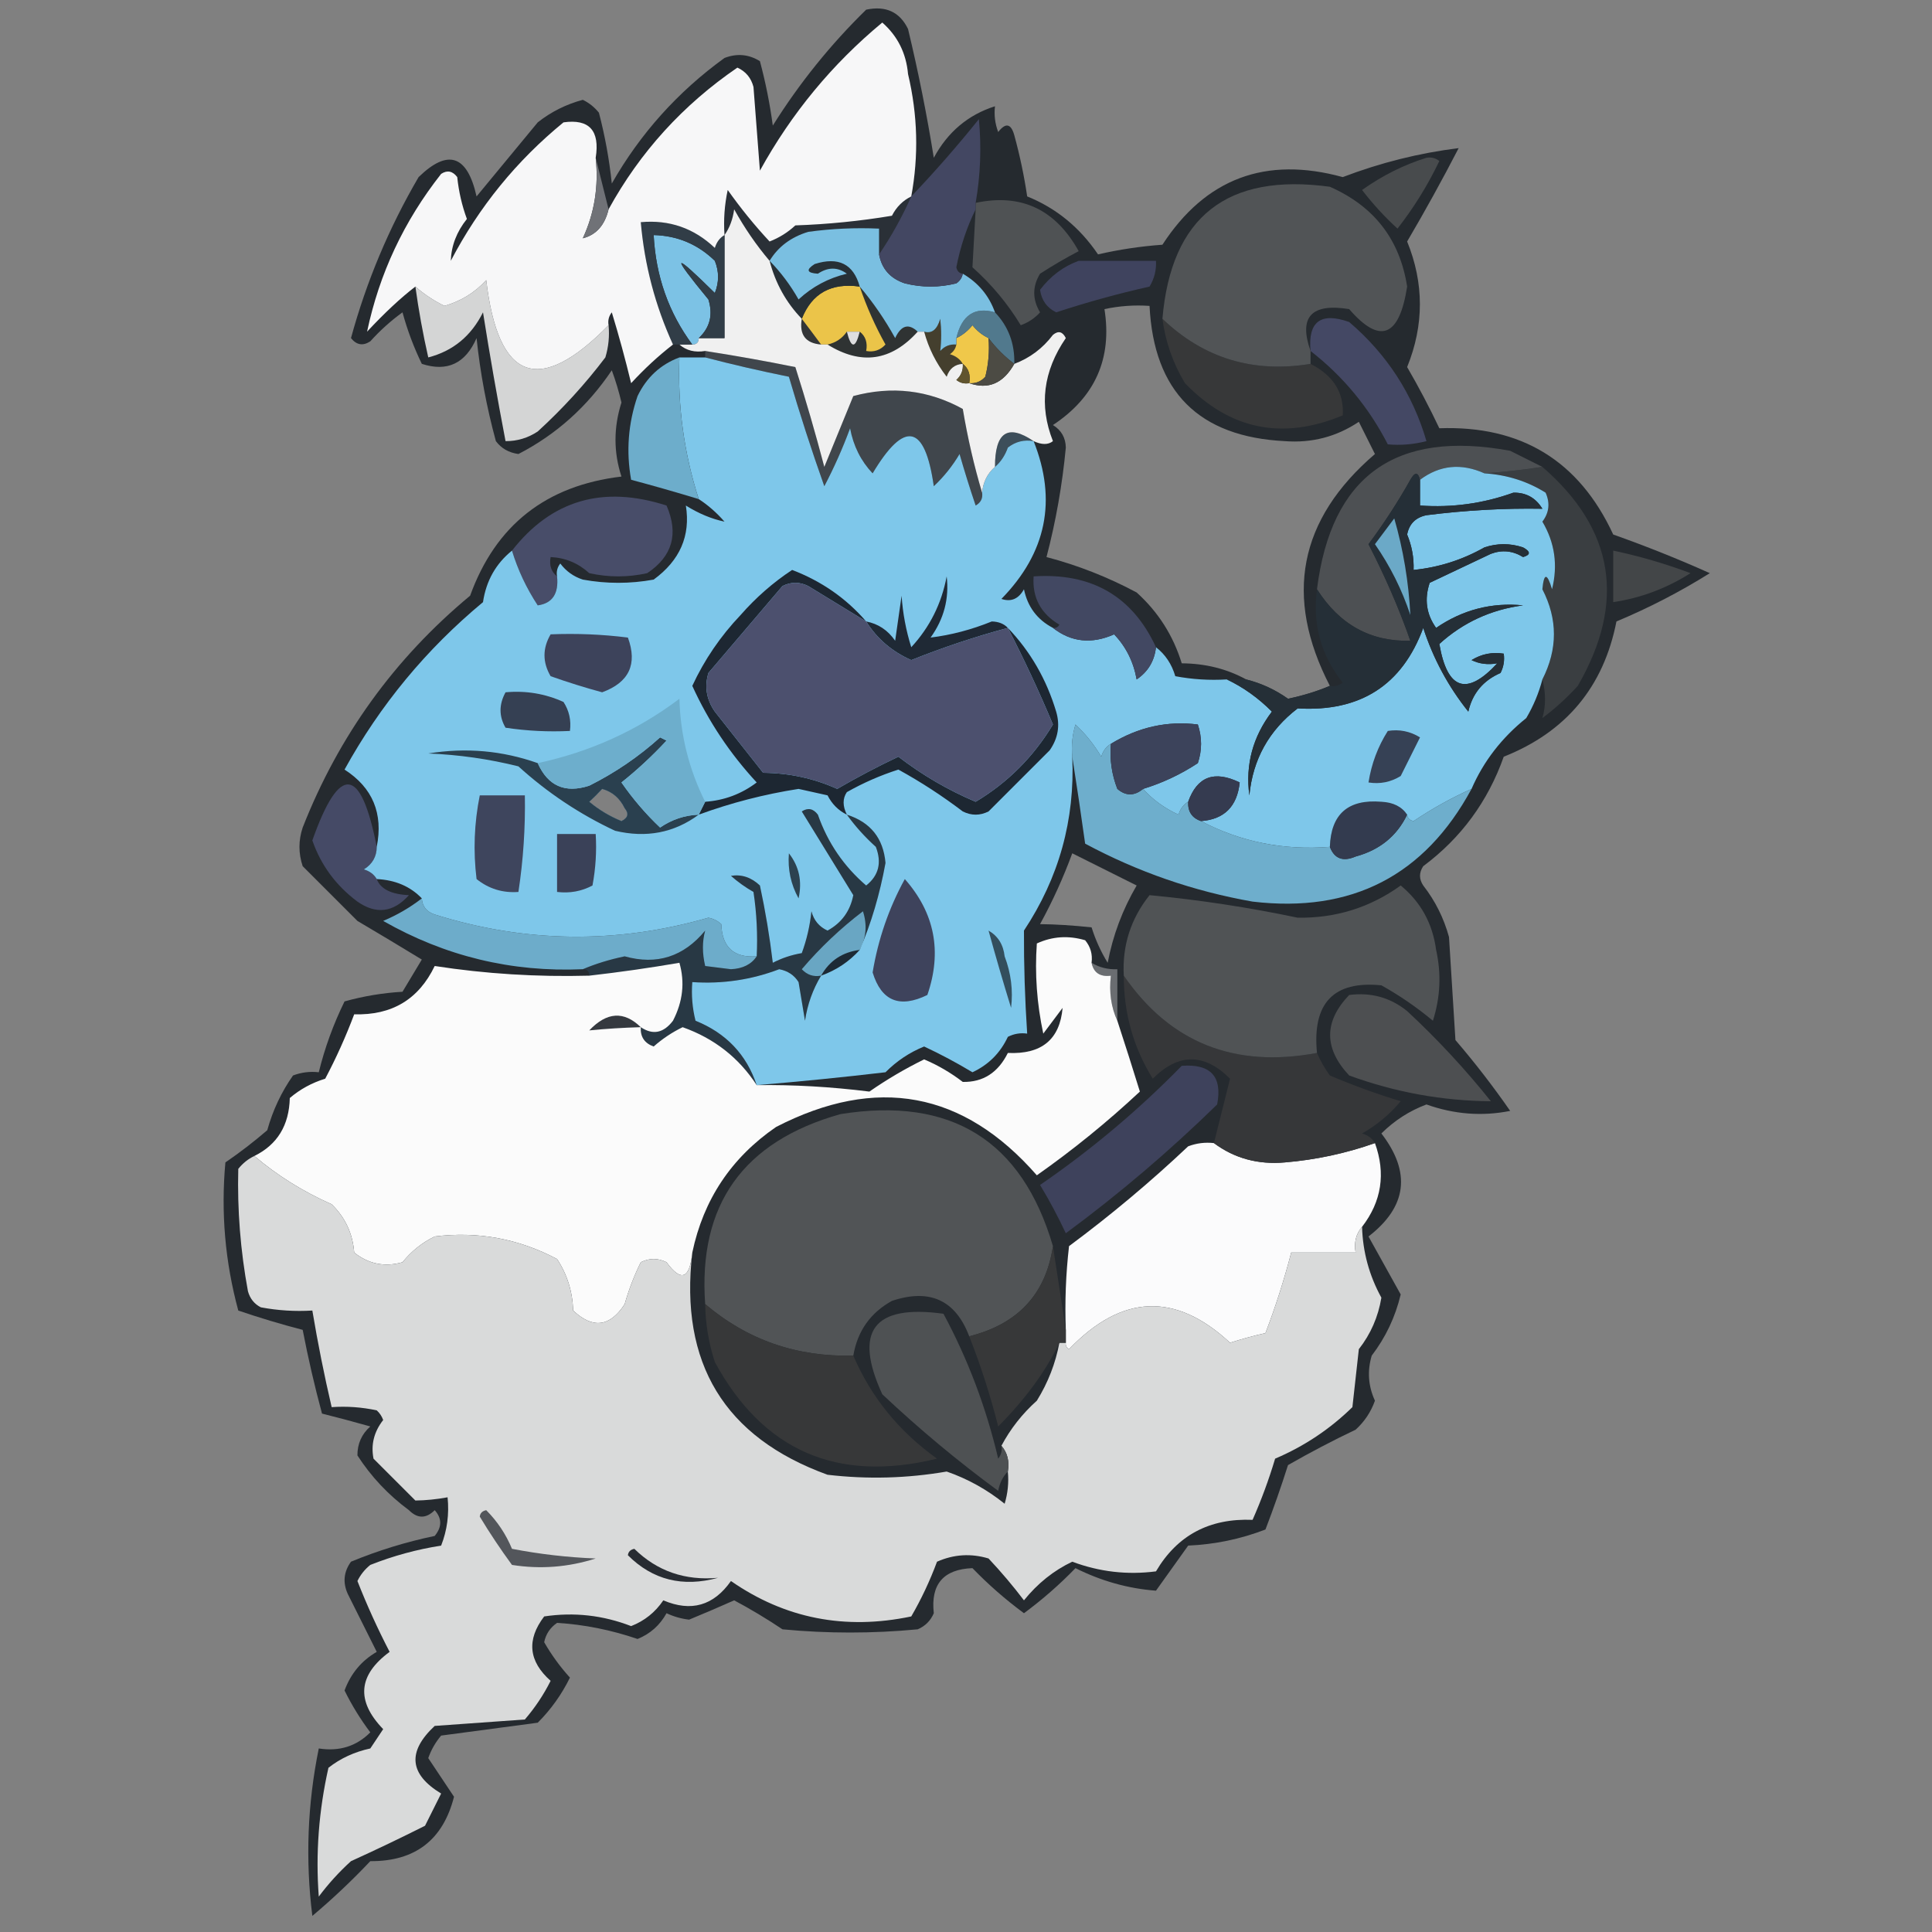 <?xml version="1.0" encoding="UTF-8"?>
<!DOCTYPE svg PUBLIC "-//W3C//DTD SVG 1.1//EN" "http://www.w3.org/Graphics/SVG/1.1/DTD/svg11.dtd">
<svg xmlns="http://www.w3.org/2000/svg" version="1.1" width="300px" height="300px" style="shape-rendering:geometricPrecision; text-rendering:geometricPrecision; image-rendering:optimizeQuality; fill-rule:evenodd; clip-rule:evenodd" xmlns:xlink="http://www.w3.org/1999/xlink">
<rect width="100%" height="100%" fill="#808080" stroke="none"/>
<g><path style="opacity:0.865" fill="#181d23" d="M 134.5,1.5 C 137.547,0.855 139.713,1.855 141,4.5C 142.595,11.143 143.928,17.809 145,24.5C 147.163,20.492 150.33,17.826 154.5,16.5C 154.343,17.873 154.51,19.207 155,20.5C 156.156,19.007 156.99,19.174 157.5,21C 158.361,24.137 159.027,27.303 159.5,30.5C 163.993,32.31 167.659,35.31 170.5,39.5C 173.777,38.746 177.11,38.246 180.5,38C 187.196,27.71 196.53,24.21 208.5,27.5C 214.378,25.258 220.378,23.758 226.5,23C 223.96,27.914 221.294,32.747 218.5,37.5C 221.139,43.987 221.139,50.487 218.5,57C 220.287,60.072 221.953,63.239 223.5,66.5C 236.199,66.047 245.199,71.547 250.5,83C 255.625,84.816 260.625,86.816 265.5,89C 260.871,91.898 256.037,94.398 251,96.5C 249.005,106.664 243.172,113.664 233.5,117.5C 231.036,124.458 226.869,130.124 221,134.5C 220.333,135.5 220.333,136.5 221,137.5C 222.861,139.888 224.194,142.554 225,145.5C 225.333,150.833 225.667,156.167 226,161.5C 229.025,165.024 231.858,168.691 234.5,172.5C 230.142,173.37 225.809,173.037 221.5,171.5C 218.866,172.487 216.532,173.987 214.5,176C 219.151,182.046 218.485,187.379 212.5,192C 214.174,195.016 215.84,198.016 217.5,201C 216.666,204.5 215.166,207.667 213,210.5C 212.289,212.899 212.456,215.232 213.5,217.5C 212.872,219.258 211.872,220.758 210.5,222C 206.921,223.706 203.421,225.539 200,227.5C 198.932,230.871 197.765,234.204 196.5,237.5C 192.656,238.982 188.656,239.815 184.5,240C 182.833,242.333 181.167,244.667 179.5,247C 175.179,246.675 171.012,245.508 167,243.5C 164.553,246.032 161.886,248.366 159,250.5C 156.114,248.366 153.447,246.032 151,243.5C 146.495,243.673 144.495,246.006 145,250.5C 144.5,251.667 143.667,252.5 142.5,253C 135.5,253.667 128.5,253.667 121.5,253C 119.067,251.368 116.567,249.868 114,248.5C 111.639,249.551 109.306,250.551 107,251.5C 105.774,251.355 104.607,251.022 103.5,250.5C 102.46,252.375 100.96,253.708 99,254.5C 94.878,253.091 90.711,252.258 86.5,252C 85.426,252.739 84.759,253.739 84.5,255C 85.625,256.963 86.959,258.796 88.5,260.5C 87.221,263.112 85.555,265.445 83.5,267.5C 78.5,268.167 73.5,268.833 68.5,269.5C 67.617,270.548 66.95,271.715 66.5,273C 67.833,275 69.167,277 70.5,279C 68.788,285.709 64.455,289.043 57.5,289C 54.651,292.016 51.651,294.85 48.5,297.5C 47.408,288.788 47.741,280.122 49.5,271.5C 52.681,271.998 55.347,271.165 57.5,269C 55.968,266.966 54.635,264.799 53.5,262.5C 54.474,259.865 56.14,257.865 58.5,256.5C 57,253.5 55.5,250.5 54,247.5C 53.203,245.741 53.369,244.074 54.5,242.5C 58.713,240.762 63.046,239.429 67.5,238.5C 68.645,237.109 68.645,235.776 67.5,234.5C 66.167,235.833 64.833,235.833 63.5,234.5C 60.301,232.135 57.634,229.302 55.5,226C 55.493,224.188 56.16,222.688 57.5,221.5C 54.973,220.786 52.473,220.12 50,219.5C 48.842,215.203 47.842,210.869 47,206.5C 43.634,205.626 40.3,204.626 37,203.5C 34.953,195.941 34.287,188.274 35,180.5C 37.257,178.954 39.423,177.288 41.5,175.5C 42.361,172.401 43.695,169.567 45.5,167C 46.793,166.51 48.127,166.343 49.5,166.5C 50.429,162.716 51.762,159.049 53.5,155.5C 56.447,154.679 59.447,154.179 62.5,154C 63.516,152.323 64.516,150.657 65.5,149C 62.236,147.009 58.903,145.009 55.5,143C 52.667,140.167 49.833,137.333 47,134.5C 46.333,132.5 46.333,130.5 47,128.5C 52.604,114.238 61.27,102.238 73,92.5C 76.954,81.559 84.787,75.392 96.5,74C 95.266,70.219 95.266,66.386 96.5,62.5C 96.101,60.803 95.601,59.137 95,57.5C 91.198,63.144 86.364,67.477 80.5,70.5C 79.005,70.291 77.839,69.624 77,68.5C 75.57,63.255 74.57,57.922 74,52.5C 72.274,56.449 69.441,57.782 65.5,56.5C 64.252,53.93 63.252,51.263 62.5,48.5C 60.684,49.815 59.017,51.315 57.5,53C 56.365,53.749 55.365,53.583 54.5,52.5C 56.908,43.686 60.408,35.353 65,27.5C 69.561,23.066 72.561,24.066 74,30.5C 77.167,26.667 80.333,22.833 83.5,19C 85.579,17.36 87.912,16.194 90.5,15.5C 91.478,15.977 92.311,16.643 93,17.5C 93.945,21.114 94.612,24.781 95,28.5C 99.409,20.756 105.242,14.256 112.5,9C 114.441,8.257 116.274,8.424 118,9.5C 118.882,12.79 119.548,16.123 120,19.5C 124.122,12.921 128.955,6.921 134.5,1.5 Z M 166.5,132.5 C 169.789,134.145 173.122,135.811 176.5,137.5C 174.309,141.24 172.809,145.24 172,149.5C 170.943,147.781 170.11,145.947 169.5,144C 166.568,143.689 163.902,143.522 161.5,143.5C 163.453,139.931 165.119,136.264 166.5,132.5 Z M 93.5,122.5 C 95.074,122.937 96.241,123.937 97,125.5C 97.688,126.332 97.521,126.998 96.5,127.5C 94.668,126.752 93.001,125.752 91.5,124.5C 92.243,123.818 92.909,123.151 93.5,122.5 Z M 206.5,106.5 C 204.513,107.343 202.346,108.01 200,108.5C 198.022,107.094 195.855,106.094 193.5,105.5C 190.512,103.86 187.179,103.026 183.5,103C 182.178,98.689 179.845,95.023 176.5,92C 172.028,89.61 167.361,87.776 162.5,86.5C 163.958,80.929 164.958,75.262 165.5,69.5C 165.471,67.971 164.804,66.804 163.5,66C 170.052,61.664 172.718,55.664 171.5,48C 173.81,47.503 176.143,47.337 178.5,47.5C 179.161,60.828 186.161,67.828 199.5,68.5C 203.7,68.821 207.534,67.821 211,65.5C 211.833,67.167 212.667,68.833 213.5,70.5C 201.668,80.645 199.334,92.645 206.5,106.5 Z"/></g>
<g><path style="opacity:1" fill="#fbfbfc" d="M 188.5,177.5 C 191.68,179.867 195.347,180.867 199.5,180.5C 204.297,180.101 208.964,179.101 213.5,177.5C 215.202,182.225 214.535,186.558 211.5,190.5C 210.566,191.568 210.232,192.901 210.5,194.5C 207.167,194.5 203.833,194.5 200.5,194.5C 199.399,198.735 198.066,202.902 196.5,207C 194.645,207.422 192.811,207.922 191,208.5C 182.528,200.617 174.195,200.951 166,209.5C 165.601,209.272 165.435,208.938 165.5,208.5C 165.5,207.833 165.5,207.167 165.5,206.5C 165.334,202.154 165.501,197.821 166,193.5C 172.459,188.71 178.626,183.543 184.5,178C 185.793,177.51 187.127,177.343 188.5,177.5 Z"/></g>
<g><path style="opacity:1" fill="#515456" d="M 163.5,193.5 C 162.4,200.938 158.066,205.605 150.5,207.5C 148.373,201.875 144.373,200.042 138.5,202C 135.154,203.851 133.154,206.684 132.5,210.5C 123.714,210.729 116.048,208.063 109.5,202.5C 108.388,187.085 115.388,177.251 130.5,173C 147.686,170.245 158.686,177.078 163.5,193.5 Z"/></g>
<g><path style="opacity:1" fill="#3e425c" d="M 183.5,165.5 C 188,165.164 189.833,167.164 189,171.5C 181.607,178.729 173.774,185.396 165.5,191.5C 164.298,188.93 162.965,186.43 161.5,184C 169.46,178.528 176.793,172.362 183.5,165.5 Z"/></g>
<g><path style="opacity:1" fill="#4d4f51" d="M 209.5,154.5 C 212.893,154.062 215.893,154.895 218.5,157C 223.201,161.366 227.534,166.033 231.5,171C 223.984,170.946 216.65,169.613 209.5,167C 205.558,162.791 205.558,158.624 209.5,154.5 Z"/></g>
<g><path style="opacity:1" fill="#363739" d="M 174.5,151.5 C 181.67,161.904 191.67,165.904 204.5,163.5C 205.028,164.721 205.695,165.887 206.5,167C 210.09,168.53 213.757,169.864 217.5,171C 215.792,173.043 213.792,174.71 211.5,176C 212.416,176.278 213.082,176.778 213.5,177.5C 208.964,179.101 204.297,180.101 199.5,180.5C 195.347,180.867 191.68,179.867 188.5,177.5C 189.274,174.391 190.107,171.058 191,167.5C 187,163.5 183,163.5 179,167.5C 175.99,162.651 174.49,157.318 174.5,151.5 Z"/></g>
<g><path style="opacity:1" fill="#6a6d71" d="M 169.5,149.5 C 170.708,150.234 172.041,150.567 173.5,150.5C 173.5,153.167 173.5,155.833 173.5,158.5C 172.532,156.393 172.198,154.059 172.5,151.5C 170.821,151.715 169.821,151.048 169.5,149.5 Z"/></g>
<g><path style="opacity:1" fill="#1d2a35" d="M 133.5,147.5 C 131.853,149.326 129.853,150.66 127.5,151.5C 128.802,149.178 130.802,147.845 133.5,147.5 Z"/></g>
<g><path style="opacity:1" fill="#283844" d="M 131.5,126.5 C 135.168,127.667 137.168,130.167 137.5,134C 136.616,138.862 135.283,143.362 133.5,147.5C 134.511,145.598 134.678,143.598 134,141.5C 130.505,144.162 127.338,147.162 124.5,150.5C 125.325,151.386 126.325,151.719 127.5,151.5C 126.213,153.637 125.379,155.97 125,158.5C 124.667,156.5 124.333,154.5 124,152.5C 123.326,151.422 122.326,150.755 121,150.5C 116.668,152.149 112.168,152.815 107.5,152.5C 107.338,154.527 107.505,156.527 108,158.5C 112.754,160.418 115.92,163.751 117.5,168.5C 114.727,164.237 110.894,161.237 106,159.5C 104.374,160.289 102.874,161.289 101.5,162.5C 100.081,161.995 99.415,160.995 99.5,159.5C 101.368,160.757 103.035,160.424 104.5,158.5C 106.034,155.538 106.367,152.538 105.5,149.5C 100.858,150.298 96.192,150.964 91.5,151.5C 91.5,150.833 91.167,150.5 90.5,150.5C 92.487,149.657 94.654,148.99 97,148.5C 101.988,149.894 106.155,148.56 109.5,144.5C 109.032,146.181 109.032,148.014 109.5,150C 110.833,150.167 112.167,150.333 113.5,150.5C 115.333,150.415 116.666,149.748 117.5,148.5C 117.665,145.15 117.498,141.817 117,138.5C 115.745,137.789 114.579,136.956 113.5,136C 115.163,135.735 116.663,136.235 118,137.5C 118.853,141.469 119.519,145.469 120,149.5C 121.399,148.773 122.899,148.273 124.5,148C 125.264,145.931 125.764,143.764 126,141.5C 126.368,142.91 127.201,143.91 128.5,144.5C 130.683,143.308 132.016,141.475 132.5,139C 129.827,134.65 127.16,130.317 124.5,126C 125.449,125.383 126.282,125.549 127,126.5C 128.523,130.852 131.023,134.519 134.5,137.5C 136.446,135.956 136.946,133.956 136,131.5C 134.293,129.963 132.793,128.296 131.5,126.5 Z"/></g>
<g><path style="opacity:1" fill="#fbfbfb" d="M 169.5,149.5 C 169.821,151.048 170.821,151.715 172.5,151.5C 172.198,154.059 172.532,156.393 173.5,158.5C 174.728,162.254 175.895,165.921 177,169.5C 171.957,174.212 166.623,178.545 161,182.5C 149.599,169.46 136.099,166.96 120.5,175C 113.561,179.771 109.228,186.271 107.5,194.5C 107.094,198.602 105.761,199.102 103.5,196C 102.167,195.333 100.833,195.333 99.5,196C 98.475,198.071 97.642,200.238 97,202.5C 94.718,206.041 92.051,206.374 89,203.5C 88.904,200.549 88.071,197.882 86.5,195.5C 80.517,192.337 74.184,191.17 67.5,192C 65.545,192.953 63.878,194.287 62.5,196C 59.743,196.782 57.243,196.282 55,194.5C 54.771,191.542 53.604,189.042 51.5,187C 47.061,185.032 43.061,182.532 39.5,179.5C 43.063,177.739 44.897,174.739 45,170.5C 46.6,169.134 48.433,168.134 50.5,167.5C 52.203,164.285 53.703,160.951 55,157.5C 60.847,157.679 65.014,155.179 67.5,150C 75.381,151.219 83.381,151.719 91.5,151.5C 96.192,150.964 100.858,150.298 105.5,149.5C 106.367,152.538 106.034,155.538 104.5,158.5C 103.035,160.424 101.368,160.757 99.5,159.5C 99.415,160.995 100.081,161.995 101.5,162.5C 102.874,161.289 104.374,160.289 106,159.5C 110.894,161.237 114.727,164.237 117.5,168.5C 123.178,168.419 129.011,168.753 135,169.5C 137.717,167.613 140.55,165.946 143.5,164.5C 145.626,165.398 147.626,166.565 149.5,168C 152.648,168.06 154.981,166.56 156.5,163.5C 161.737,163.745 164.57,161.412 165,156.5C 164,157.833 163,159.167 162,160.5C 161.002,155.857 160.668,151.19 161,146.5C 163.401,145.398 165.901,145.231 168.5,146C 169.337,147.011 169.67,148.178 169.5,149.5 Z"/></g>
<g><path style="opacity:1" fill="#35393f" d="M 99.5,159.5 C 96.748,159.578 94.082,159.745 91.5,160C 94.226,157.121 96.893,156.955 99.5,159.5 Z"/></g>
<g><path style="opacity:1" fill="#69a6c3" d="M 133.5,147.5 C 130.802,147.845 128.802,149.178 127.5,151.5C 126.325,151.719 125.325,151.386 124.5,150.5C 127.338,147.162 130.505,144.162 134,141.5C 134.678,143.598 134.511,145.598 133.5,147.5 Z"/></g>
<g><path style="opacity:1" fill="#6dacca" d="M 65.5,139.5 C 65.577,140.75 66.244,141.583 67.5,142C 81.612,146.425 95.778,146.592 110,142.5C 110.772,142.645 111.439,142.978 112,143.5C 112.122,147.095 113.956,148.761 117.5,148.5C 116.666,149.748 115.333,150.415 113.5,150.5C 112.167,150.333 110.833,150.167 109.5,150C 109.032,148.014 109.032,146.181 109.5,144.5C 106.155,148.56 101.988,149.894 97,148.5C 94.654,148.99 92.487,149.657 90.5,150.5C 79.444,150.986 69.111,148.486 59.5,143C 61.692,142.074 63.692,140.907 65.5,139.5 Z"/></g>
<g><path style="opacity:1" fill="#505355" d="M 204.5,163.5 C 191.67,165.904 181.67,161.904 174.5,151.5C 174.246,146.837 175.58,142.671 178.5,139C 186.193,139.726 193.859,140.893 201.5,142.5C 207.424,142.586 212.757,140.919 217.5,137.5C 220.62,140.068 222.453,143.401 223,147.5C 223.825,151.211 223.659,154.878 222.5,158.5C 220.007,156.42 217.341,154.586 214.5,153C 207.076,152.26 203.743,155.76 204.5,163.5 Z"/></g>
<g><path style="opacity:1" fill="#454a66" d="M 58.5,131.5 C 58.489,133.017 57.823,134.184 56.5,135C 57.416,135.278 58.083,135.778 58.5,136.5C 59.082,138.043 60.749,138.876 63.5,139C 61.089,141.698 58.423,142.032 55.5,140C 52.168,137.511 49.834,134.344 48.5,130.5C 52.708,118.585 56.041,118.919 58.5,131.5 Z"/></g>
<g><path style="opacity:1" fill="#6eaecc" d="M 172.5,115.5 C 172.292,117.92 172.626,120.253 173.5,122.5C 174.808,123.626 176.142,123.626 177.5,122.5C 179,124.179 180.833,125.512 183,126.5C 183.278,125.584 183.778,124.918 184.5,124.5C 184.427,126.027 185.094,127.027 186.5,127.5C 192.654,130.731 199.321,132.064 206.5,131.5C 207.204,133.344 208.537,133.844 210.5,133C 214.236,131.988 216.903,129.821 218.5,126.5C 218.56,127.043 218.893,127.376 219.5,127.5C 222.393,125.555 225.393,123.889 228.5,122.5C 221.205,135.982 209.872,141.815 194.5,140C 185.346,138.393 176.68,135.393 168.5,131C 167.858,126.399 167.191,121.899 166.5,117.5C 166.34,115.801 166.506,114.134 167,112.5C 168.574,113.984 169.907,115.651 171,117.5C 171.278,116.584 171.778,115.918 172.5,115.5 Z"/></g>
<g><path style="opacity:1" fill="#333b4f" d="M 218.5,126.5 C 216.903,129.821 214.236,131.988 210.5,133C 208.537,133.844 207.204,133.344 206.5,131.5C 206.673,126.403 209.339,124.07 214.5,124.5C 216.333,124.585 217.666,125.252 218.5,126.5 Z"/></g>
<g><path style="opacity:1" fill="#3a3e41" d="M 230.5,73.5 C 233.492,73.292 236.492,72.959 239.5,72.5C 250.675,82.17 252.508,93.503 245,106.5C 243.316,108.351 241.483,110.018 239.5,111.5C 240.048,109.621 240.048,107.621 239.5,105.5C 241.89,100.802 241.89,96.135 239.5,91.5C 239.737,88.936 240.237,88.936 241,91.5C 241.929,87.756 241.429,84.256 239.5,81C 240.554,79.612 240.72,78.112 240,76.5C 237.165,74.725 233.999,73.725 230.5,73.5 Z"/></g>
<g><path style="opacity:1" fill="#434648" d="M 250.5,85.5 C 254.57,86.356 258.57,87.523 262.5,89C 258.797,91.354 254.797,92.854 250.5,93.5C 250.5,90.833 250.5,88.167 250.5,85.5 Z"/></g>
<g><path style="opacity:1" fill="#484d69" d="M 86.5,89.5 C 86.773,92.183 85.773,93.683 83.5,94C 81.751,91.337 80.418,88.504 79.5,85.5C 85.635,77.648 93.635,75.314 103.5,78.5C 105.412,82.889 104.412,86.389 100.5,89C 97.5,89.667 94.5,89.667 91.5,89C 89.783,87.441 87.783,86.608 85.5,86.5C 85.263,87.791 85.596,88.791 86.5,89.5 Z"/></g>
<g><path style="opacity:1" fill="#4d5053" d="M 239.5,72.5 C 236.492,72.959 233.492,73.292 230.5,73.5C 226.898,71.882 223.565,72.215 220.5,74.5C 220.19,73.262 219.69,73.262 219,74.5C 217.064,77.945 214.897,81.279 212.5,84.5C 215.097,89.534 217.264,94.534 219,99.5C 212.828,99.657 207.995,96.991 204.5,91.5C 206.71,73.868 216.71,66.701 234.5,70C 236.193,70.847 237.86,71.68 239.5,72.5 Z"/></g>
<g><path style="opacity:1" fill="#3d4e5a" d="M 160.5,68.5 C 159.022,68.238 157.689,68.571 156.5,69.5C 156.058,70.739 155.391,71.739 154.5,72.5C 154.492,67.105 156.492,65.772 160.5,68.5 Z"/></g>
<g><path style="opacity:1" fill="#40464c" d="M 109.5,54.5 C 114.173,55.223 118.84,56.057 123.5,57C 125.122,62.097 126.622,67.264 128,72.5C 129.5,68.833 131,65.167 132.5,61.5C 138.49,59.892 144.157,60.558 149.5,63.5C 150.26,68.019 151.26,72.353 152.5,76.5C 152.631,77.376 152.298,78.043 151.5,78.5C 150.604,75.856 149.771,73.19 149,70.5C 147.907,72.349 146.574,74.016 145,75.5C 143.629,65.865 140.462,65.198 135.5,73.5C 133.683,71.584 132.516,69.251 132,66.5C 130.861,69.583 129.528,72.583 128,75.5C 126.02,69.927 124.187,64.26 122.5,58.5C 118.023,57.595 113.689,56.595 109.5,55.5C 109.5,55.167 109.5,54.833 109.5,54.5 Z"/></g>
<g><path style="opacity:1" fill="#443f2e" d="M 148.5,53.5 C 148.389,54.117 148.056,54.617 147.5,55C 148.416,55.278 149.082,55.778 149.5,56.5C 148.25,56.577 147.417,57.244 147,58.5C 145.354,56.391 144.188,54.057 143.5,51.5C 144.683,51.844 145.516,51.178 146,49.5C 146.195,51.207 146.195,52.874 146,54.5C 146.671,53.748 147.504,53.414 148.5,53.5 Z"/></g>
<g><path style="opacity:1" fill="#7ec7ea" d="M 105.5,55.5 C 106.833,55.5 108.167,55.5 109.5,55.5C 113.689,56.595 118.023,57.595 122.5,58.5C 124.187,64.26 126.02,69.927 128,75.5C 129.528,72.583 130.861,69.583 132,66.5C 132.516,69.251 133.683,71.584 135.5,73.5C 140.462,65.198 143.629,65.865 145,75.5C 146.574,74.016 147.907,72.349 149,70.5C 149.771,73.19 150.604,75.856 151.5,78.5C 152.298,78.043 152.631,77.376 152.5,76.5C 152.66,74.847 153.326,73.514 154.5,72.5C 155.391,71.739 156.058,70.739 156.5,69.5C 157.689,68.571 159.022,68.238 160.5,68.5C 164.159,77.673 162.493,85.84 155.5,93C 156.996,93.507 158.163,93.007 159,91.5C 159.566,94.229 161.066,96.229 163.5,97.5C 166.344,99.718 169.511,100.052 173,98.5C 174.836,100.415 176.002,102.748 176.5,105.5C 178.262,104.312 179.262,102.645 179.5,100.5C 180.947,101.622 181.947,103.122 182.5,105C 185.146,105.497 187.813,105.664 190.5,105.5C 193.072,106.724 195.405,108.391 197.5,110.5C 194.534,114.409 193.367,118.742 194,123.5C 194.544,117.913 197.044,113.413 201.5,110C 211.217,110.57 217.717,106.403 221,97.5C 222.556,102.28 224.889,106.613 228,110.5C 228.637,107.672 230.304,105.672 233,104.5C 233.483,103.552 233.649,102.552 233.5,101.5C 231.712,101.215 230.045,101.548 228.5,102.5C 229.716,103.096 231.049,103.263 232.5,103C 227.738,108.134 224.738,107.134 223.5,100C 227.17,96.666 231.503,94.666 236.5,94C 231.615,93.517 227.115,94.683 223,97.5C 221.482,95.386 221.149,93.053 222,90.5C 225.149,89.004 228.316,87.504 231.5,86C 233.235,85.349 234.902,85.515 236.5,86.5C 237.696,86.154 237.696,85.654 236.5,85C 234.5,84.333 232.5,84.333 230.5,85C 227.072,86.94 223.406,88.106 219.5,88.5C 219.567,86.599 219.233,84.766 218.5,83C 218.82,81.347 219.82,80.347 221.5,80C 227.59,79.23 233.59,78.897 239.5,79C 238.471,77.302 236.971,76.468 235,76.5C 230.333,78.184 225.5,78.851 220.5,78.5C 220.5,77.167 220.5,75.833 220.5,74.5C 223.565,72.215 226.898,71.882 230.5,73.5C 233.999,73.725 237.165,74.725 240,76.5C 240.72,78.112 240.554,79.612 239.5,81C 241.429,84.256 241.929,87.756 241,91.5C 240.237,88.936 239.737,88.936 239.5,91.5C 241.89,96.135 241.89,100.802 239.5,105.5C 238.955,107.593 238.122,109.593 237,111.5C 233.187,114.561 230.353,118.227 228.5,122.5C 225.393,123.889 222.393,125.555 219.5,127.5C 218.893,127.376 218.56,127.043 218.5,126.5C 217.666,125.252 216.333,124.585 214.5,124.5C 209.339,124.07 206.673,126.403 206.5,131.5C 199.321,132.064 192.654,130.731 186.5,127.5C 190.109,127.225 192.109,125.225 192.5,121.5C 188.556,119.58 185.89,120.58 184.5,124.5C 183.778,124.918 183.278,125.584 183,126.5C 180.833,125.512 179,124.179 177.5,122.5C 180.503,121.582 183.337,120.249 186,118.5C 186.667,116.5 186.667,114.5 186,112.5C 181.267,111.899 176.767,112.899 172.5,115.5C 171.778,115.918 171.278,116.584 171,117.5C 169.907,115.651 168.574,113.984 167,112.5C 166.506,114.134 166.34,115.801 166.5,117.5C 166.933,127.304 164.433,136.304 159,144.5C 158.978,149.818 159.145,155.151 159.5,160.5C 158.448,160.351 157.448,160.517 156.5,161C 155.321,163.513 153.487,165.346 151,166.5C 148.558,165.03 146.058,163.696 143.5,162.5C 141.253,163.406 139.253,164.739 137.5,166.5C 130.828,167.284 124.162,167.951 117.5,168.5C 115.92,163.751 112.754,160.418 108,158.5C 107.505,156.527 107.338,154.527 107.5,152.5C 112.168,152.815 116.668,152.149 121,150.5C 122.326,150.755 123.326,151.422 124,152.5C 124.333,154.5 124.667,156.5 125,158.5C 125.379,155.97 126.213,153.637 127.5,151.5C 129.853,150.66 131.853,149.326 133.5,147.5C 135.283,143.362 136.616,138.862 137.5,134C 137.168,130.167 135.168,127.667 131.5,126.5C 132.793,128.296 134.293,129.963 136,131.5C 136.946,133.956 136.446,135.956 134.5,137.5C 131.023,134.519 128.523,130.852 127,126.5C 126.282,125.549 125.449,125.383 124.5,126C 127.16,130.317 129.827,134.65 132.5,139C 132.016,141.475 130.683,143.308 128.5,144.5C 127.201,143.91 126.368,142.91 126,141.5C 125.764,143.764 125.264,145.931 124.5,148C 122.899,148.273 121.399,148.773 120,149.5C 119.519,145.469 118.853,141.469 118,137.5C 116.663,136.235 115.163,135.735 113.5,136C 114.579,136.956 115.745,137.789 117,138.5C 117.498,141.817 117.665,145.15 117.5,148.5C 113.956,148.761 112.122,147.095 112,143.5C 111.439,142.978 110.772,142.645 110,142.5C 95.778,146.592 81.612,146.425 67.5,142C 66.244,141.583 65.577,140.75 65.5,139.5C 63.718,137.643 61.385,136.643 58.5,136.5C 58.083,135.778 57.416,135.278 56.5,135C 57.823,134.184 58.489,133.017 58.5,131.5C 59.533,126.309 57.866,122.309 53.5,119.5C 59.028,109.472 66.195,100.806 75,93.5C 75.487,90.199 76.987,87.533 79.5,85.5C 80.418,88.504 81.751,91.337 83.5,94C 85.773,93.683 86.773,92.183 86.5,89.5C 86.369,88.761 86.536,88.094 87,87.5C 87.903,88.701 89.069,89.535 90.5,90C 94.167,90.667 97.833,90.667 101.5,90C 105.582,87.023 107.249,83.189 106.5,78.5C 108.497,79.747 110.497,80.581 112.5,81C 111.269,79.595 109.936,78.429 108.5,77.5C 106.206,70.36 105.206,63.026 105.5,55.5 Z M 93.5,122.5 C 92.909,123.151 92.243,123.818 91.5,124.5C 93.001,125.752 94.668,126.752 96.5,127.5C 97.521,126.998 97.688,126.332 97,125.5C 96.241,123.937 95.074,122.937 93.5,122.5 Z"/></g>
<g><path style="opacity:1" fill="#334e5d" d="M 153.5,144.5 C 154.966,145.347 155.8,146.68 156,148.5C 156.995,151.126 157.328,153.793 157,156.5C 155.77,152.514 154.603,148.514 153.5,144.5 Z"/></g>
<g><path style="opacity:1" fill="#3e435c" d="M 140.5,136.5 C 145.148,141.768 146.314,147.768 144,154.5C 139.689,156.604 136.855,155.437 135.5,151C 136.36,145.834 138.026,141.001 140.5,136.5 Z"/></g>
<g><path style="opacity:1" fill="#2c4250" d="M 122.5,132.5 C 124.088,134.527 124.588,136.861 124,139.5C 122.798,137.323 122.298,134.989 122.5,132.5 Z"/></g>
<g><path style="opacity:1" fill="#3a4158" d="M 86.5,129.5 C 88.5,129.5 90.5,129.5 92.5,129.5C 92.664,132.187 92.497,134.854 92,137.5C 90.3,138.406 88.467,138.739 86.5,138.5C 86.5,135.5 86.5,132.5 86.5,129.5 Z"/></g>
<g><path style="opacity:1" fill="#3e455d" d="M 74.5,123.5 C 76.833,123.5 79.167,123.5 81.5,123.5C 81.587,128.537 81.254,133.537 80.5,138.5C 78.064,138.683 75.897,138.016 74,136.5C 73.466,132.141 73.632,127.808 74.5,123.5 Z"/></g>
<g><path style="opacity:1" fill="#1d2732" d="M 134.5,96.5 C 131.556,94.689 128.556,92.856 125.5,91C 124.167,90.333 122.833,90.333 121.5,91C 117.667,95.5 113.833,100 110,104.5C 109.365,106.635 109.699,108.635 111,110.5C 113.5,113.667 116,116.833 118.5,120C 122.563,120.038 126.397,120.872 130,122.5C 133.088,120.706 136.254,119.039 139.5,117.5C 143.21,120.354 147.21,122.687 151.5,124.5C 156.471,121.529 160.471,117.529 163.5,112.5C 161.347,107.356 159.014,102.356 156.5,97.5C 159.997,101.148 162.497,105.481 164,110.5C 164.635,112.635 164.301,114.635 163,116.5C 159.833,119.667 156.667,122.833 153.5,126C 152.167,126.667 150.833,126.667 149.5,126C 146.298,123.57 142.965,121.403 139.5,119.5C 136.721,120.389 134.055,121.556 131.5,123C 130.829,123.986 130.829,125.153 131.5,126.5C 130.188,125.855 129.188,124.855 128.5,123.5C 127,123.167 125.5,122.833 124,122.5C 118.685,123.329 113.518,124.662 108.5,126.5C 108.833,125.833 109.167,125.167 109.5,124.5C 112.475,124.287 115.142,123.287 117.5,121.5C 113.347,117.02 110.013,112.02 107.5,106.5C 109.379,102.447 111.879,98.78 115,95.5C 117.382,92.781 120.049,90.447 123,88.5C 127.555,90.236 131.388,92.903 134.5,96.5 Z"/></g>
<g><path style="opacity:1" fill="#353b50" d="M 186.5,127.5 C 185.094,127.027 184.427,126.027 184.5,124.5C 185.89,120.58 188.556,119.58 192.5,121.5C 192.109,125.225 190.109,127.225 186.5,127.5 Z"/></g>
<g><path style="opacity:0.799" fill="#161f28" d="M 108.5,126.5 C 104.68,129.323 100.347,130.156 95.5,129C 89.984,126.411 84.984,123.078 80.5,119C 75.917,117.855 71.251,117.189 66.5,117C 72.345,116.052 78.012,116.552 83.5,118.5C 85.087,122.056 87.754,123.222 91.5,122C 95.513,119.994 99.18,117.494 102.5,114.5C 102.833,114.667 103.167,114.833 103.5,115C 101.291,117.378 98.958,119.545 96.5,121.5C 98.273,124.06 100.273,126.393 102.5,128.5C 104.323,127.253 106.323,126.586 108.5,126.5 Z M 93.5,122.5 C 92.909,123.151 92.243,123.818 91.5,124.5C 93.001,125.752 94.668,126.752 96.5,127.5C 97.521,126.998 97.688,126.332 97,125.5C 96.241,123.937 95.074,122.937 93.5,122.5 Z"/></g>
<g><path style="opacity:1" fill="#364155" d="M 215.5,113.5 C 217.288,113.215 218.955,113.548 220.5,114.5C 219.5,116.5 218.5,118.5 217.5,120.5C 215.955,121.452 214.288,121.785 212.5,121.5C 212.957,118.594 213.957,115.928 215.5,113.5 Z"/></g>
<g><path style="opacity:1" fill="#3c435b" d="M 177.5,122.5 C 176.142,123.626 174.808,123.626 173.5,122.5C 172.626,120.253 172.292,117.92 172.5,115.5C 176.767,112.899 181.267,111.899 186,112.5C 186.667,114.5 186.667,116.5 186,118.5C 183.337,120.249 180.503,121.582 177.5,122.5 Z"/></g>
<g><path style="opacity:1" fill="#6daecc" d="M 109.5,124.5 C 109.167,125.167 108.833,125.833 108.5,126.5C 106.323,126.586 104.323,127.253 102.5,128.5C 100.273,126.393 98.273,124.06 96.5,121.5C 98.958,119.545 101.291,117.378 103.5,115C 103.167,114.833 102.833,114.667 102.5,114.5C 99.18,117.494 95.513,119.994 91.5,122C 87.754,123.222 85.087,122.056 83.5,118.5C 91.683,116.737 99.017,113.403 105.5,108.5C 105.645,114.125 106.978,119.458 109.5,124.5 Z"/></g>
<g><path style="opacity:1" fill="#354053" d="M 78.5,107.5 C 81.649,107.211 84.649,107.711 87.5,109C 88.38,110.356 88.713,111.856 88.5,113.5C 85.15,113.665 81.817,113.498 78.5,113C 77.464,111.224 77.464,109.391 78.5,107.5 Z"/></g>
<g><path style="opacity:1" fill="#1f2935" d="M 156.5,97.5 C 151.437,98.859 146.437,100.525 141.5,102.5C 138.514,101.175 136.181,99.175 134.5,96.5C 136.371,96.859 137.871,97.859 139,99.5C 139.333,97.167 139.667,94.833 140,92.5C 140.182,95.226 140.682,97.893 141.5,100.5C 144.375,97.386 146.209,93.719 147,89.5C 147.407,92.954 146.573,96.121 144.5,99C 147.694,98.608 150.861,97.774 154,96.5C 155.07,96.528 155.903,96.861 156.5,97.5 Z"/></g>
<g><path style="opacity:1" fill="#3d435b" d="M 85.5,98.5 C 89.514,98.335 93.514,98.501 97.5,99C 99.016,103.135 97.683,105.969 93.5,107.5C 90.803,106.768 88.136,105.934 85.5,105C 84.232,102.837 84.232,100.67 85.5,98.5 Z"/></g>
<g><path style="opacity:1" fill="#4c506e" d="M 134.5,96.5 C 136.181,99.175 138.514,101.175 141.5,102.5C 146.437,100.525 151.437,98.859 156.5,97.5C 159.014,102.356 161.347,107.356 163.5,112.5C 160.471,117.529 156.471,121.529 151.5,124.5C 147.21,122.687 143.21,120.354 139.5,117.5C 136.254,119.039 133.088,120.706 130,122.5C 126.397,120.872 122.563,120.038 118.5,120C 116,116.833 113.5,113.667 111,110.5C 109.699,108.635 109.365,106.635 110,104.5C 113.833,100 117.667,95.5 121.5,91C 122.833,90.333 124.167,90.333 125.5,91C 128.556,92.856 131.556,94.689 134.5,96.5 Z"/></g>
<g><path style="opacity:1" fill="#424862" d="M 179.5,100.5 C 179.262,102.645 178.262,104.312 176.5,105.5C 176.002,102.748 174.836,100.415 173,98.5C 169.511,100.052 166.344,99.718 163.5,97.5C 163.938,97.565 164.272,97.399 164.5,97C 161.603,95.284 160.269,92.784 160.5,89.5C 169.512,88.916 175.846,92.582 179.5,100.5 Z"/></g>
<g><path style="opacity:1" fill="#252f37" d="M 220.5,74.5 C 220.5,75.833 220.5,77.167 220.5,78.5C 225.5,78.851 230.333,78.184 235,76.5C 236.971,76.468 238.471,77.302 239.5,79C 233.59,78.897 227.59,79.23 221.5,80C 219.82,80.347 218.82,81.347 218.5,83C 219.233,84.766 219.567,86.599 219.5,88.5C 223.406,88.106 227.072,86.94 230.5,85C 232.5,84.333 234.5,84.333 236.5,85C 237.696,85.654 237.696,86.154 236.5,86.5C 234.902,85.515 233.235,85.349 231.5,86C 228.316,87.504 225.149,89.004 222,90.5C 221.149,93.053 221.482,95.386 223,97.5C 227.115,94.683 231.615,93.517 236.5,94C 231.503,94.666 227.17,96.666 223.5,100C 224.738,107.134 227.738,108.134 232.5,103C 231.049,103.263 229.716,103.096 228.5,102.5C 230.045,101.548 231.712,101.215 233.5,101.5C 233.649,102.552 233.483,103.552 233,104.5C 230.304,105.672 228.637,107.672 228,110.5C 224.889,106.613 222.556,102.28 221,97.5C 217.717,106.403 211.217,110.57 201.5,110C 197.044,113.413 194.544,117.913 194,123.5C 193.367,118.742 194.534,114.409 197.5,110.5C 195.405,108.391 193.072,106.724 190.5,105.5C 191.5,105.5 192.5,105.5 193.5,105.5C 195.855,106.094 198.022,107.094 200,108.5C 202.346,108.01 204.513,107.343 206.5,106.5C 207.239,106.631 207.906,106.464 208.5,106C 205.112,101.747 203.779,96.914 204.5,91.5C 207.995,96.991 212.828,99.657 219,99.5C 217.264,94.534 215.097,89.534 212.5,84.5C 214.897,81.279 217.064,77.945 219,74.5C 219.69,73.262 220.19,73.262 220.5,74.5 Z"/></g>
<g><path style="opacity:1" fill="#6ba9c7" d="M 216.5,80.5 C 217.9,85.341 218.733,90.341 219,95.5C 217.694,91.554 215.861,87.888 213.5,84.5C 214.524,83.148 215.524,81.815 216.5,80.5 Z"/></g>
<g><path style="opacity:1" fill="#6dadcb" d="M 105.5,55.5 C 105.206,63.026 106.206,70.36 108.5,77.5C 105.003,76.435 101.503,75.435 98,74.5C 97.209,70.075 97.543,65.741 99,61.5C 100.406,58.591 102.572,56.591 105.5,55.5 Z"/></g>
<g><path style="opacity:1" fill="#373839" d="M 180.5,49.5 C 186.909,55.634 194.576,57.968 203.5,56.5C 207.059,58.315 208.725,60.981 208.5,64.5C 199.144,68.397 190.977,66.73 184,59.5C 182.132,56.395 180.965,53.062 180.5,49.5 Z"/></g>
<g><path style="opacity:1" fill="#f0c84a" d="M 153.5,52.5 C 153.662,54.527 153.495,56.527 153,58.5C 152.329,59.252 151.496,59.586 150.5,59.5C 150.737,58.209 150.404,57.209 149.5,56.5C 149.082,55.778 148.416,55.278 147.5,55C 148.056,54.617 148.389,54.117 148.5,53.5C 148.5,53.167 148.5,52.833 148.5,52.5C 149.458,52.047 150.292,51.38 151,50.5C 151.708,51.38 152.542,52.047 153.5,52.5 Z"/></g>
<g><path style="opacity:1" fill="#d4d5d5" d="M 94.5,50.5 C 94.66,52.199 94.493,53.866 94,55.5C 90.869,59.633 87.369,63.466 83.5,67C 81.975,68.009 80.308,68.509 78.5,68.5C 77.224,61.841 76.057,55.174 75,48.5C 73.163,52.181 70.33,54.515 66.5,55.5C 65.674,51.864 65.008,48.197 64.5,44.5C 65.857,45.685 67.357,46.685 69,47.5C 71.553,46.777 73.72,45.444 75.5,43.5C 77.355,59.185 83.688,61.518 94.5,50.5 Z"/></g>
<g><path style="opacity:1" fill="#333537" d="M 124.5,49.5 C 125.488,50.795 126.488,52.128 127.5,53.5C 125.088,53.306 124.088,51.973 124.5,49.5 Z"/></g>
<g><path style="opacity:1" fill="#444864" d="M 203.5,54.5 C 203.083,49.931 205.083,48.431 209.5,50C 215.367,55.019 219.367,61.185 221.5,68.5C 219.488,69.014 217.488,69.18 215.5,69C 212.555,63.266 208.555,58.433 203.5,54.5 Z"/></g>
<g><path style="opacity:1" fill="#51798d" d="M 154.5,48.5 C 156.585,50.684 157.585,53.351 157.5,56.5C 156,55.375 154.667,54.041 153.5,52.5C 152.542,52.047 151.708,51.38 151,50.5C 150.292,51.38 149.458,52.047 148.5,52.5C 149.347,48.931 151.347,47.598 154.5,48.5 Z"/></g>
<g><path style="opacity:1" fill="#2f3333" d="M 133.5,44.5 C 135.558,46.927 137.391,49.593 139,52.5C 139.924,50.505 141.09,50.172 142.5,51.5C 138.383,56.075 133.716,56.742 128.5,53.5C 129.778,53.218 130.778,52.551 131.5,51.5C 132.167,54.167 132.833,54.167 133.5,51.5C 134.404,52.209 134.737,53.209 134.5,54.5C 135.675,54.719 136.675,54.386 137.5,53.5C 135.88,50.596 134.547,47.596 133.5,44.5 Z"/></g>
<g><path style="opacity:1" fill="#ebc449" d="M 133.5,44.5 C 134.547,47.596 135.88,50.596 137.5,53.5C 136.675,54.386 135.675,54.719 134.5,54.5C 134.737,53.209 134.404,52.209 133.5,51.5C 132.833,51.5 132.167,51.5 131.5,51.5C 130.778,52.551 129.778,53.218 128.5,53.5C 128.167,53.5 127.833,53.5 127.5,53.5C 126.488,52.128 125.488,50.795 124.5,49.5C 126.073,45.541 129.073,43.875 133.5,44.5 Z"/></g>
<g><path style="opacity:1" fill="#3f435e" d="M 167.5,40.5 C 171.5,40.5 175.5,40.5 179.5,40.5C 179.579,41.931 179.246,43.264 178.5,44.5C 173.607,45.599 168.773,46.932 164,48.5C 162.558,47.788 161.725,46.621 161.5,45C 163.122,42.863 165.122,41.363 167.5,40.5 Z"/></g>
<g><path style="opacity:1" fill="#273036" d="M 119.5,40.5 C 121.223,42.253 122.723,44.253 124,46.5C 126.14,44.513 128.64,43.18 131.5,42.5C 130.078,41.453 128.578,41.453 127,42.5C 125.278,42.389 125.112,41.889 126.5,41C 130.193,39.824 132.526,40.991 133.5,44.5C 129.073,43.875 126.073,45.541 124.5,49.5C 122.076,46.992 120.41,43.992 119.5,40.5 Z"/></g>
<g><path style="opacity:1" fill="#2a3037" d="M 141.5,30.5 C 140.069,33.701 138.403,36.701 136.5,39.5C 136.5,38.167 136.5,36.833 136.5,35.5C 132.818,35.335 129.152,35.501 125.5,36C 122.823,36.814 120.823,38.314 119.5,40.5C 117.442,38.073 115.609,35.407 114,32.5C 113.79,34.058 113.29,35.392 112.5,36.5C 112.337,34.143 112.503,31.81 113,29.5C 115.007,32.336 117.174,35.003 119.5,37.5C 121.002,36.917 122.335,36.084 123.5,35C 128.533,34.829 133.533,34.329 138.5,33.5C 139.188,32.145 140.188,31.145 141.5,30.5 Z"/></g>
<g><path style="opacity:1" fill="#7cc2e5" d="M 108.5,52.5 C 108.5,53.167 108.167,53.5 107.5,53.5C 103.835,48.556 101.835,42.889 101.5,36.5C 105.182,36.591 108.349,37.924 111,40.5C 111.667,42.167 111.667,43.833 111,45.5C 104.42,38.992 104.087,39.325 110,46.5C 110.743,48.874 110.243,50.874 108.5,52.5 Z"/></g>
<g><path style="opacity:1" fill="#7abfe1" d="M 136.5,39.5 C 136.916,41.752 138.249,43.252 140.5,44C 143.167,44.667 145.833,44.667 148.5,44C 149.056,43.617 149.389,43.117 149.5,42.5C 151.914,43.911 153.581,45.911 154.5,48.5C 151.347,47.598 149.347,48.931 148.5,52.5C 148.5,52.833 148.5,53.167 148.5,53.5C 147.504,53.414 146.671,53.748 146,54.5C 146.195,52.874 146.195,51.207 146,49.5C 145.516,51.178 144.683,51.844 143.5,51.5C 143.167,51.5 142.833,51.5 142.5,51.5C 141.09,50.172 139.924,50.505 139,52.5C 137.391,49.593 135.558,46.927 133.5,44.5C 132.526,40.991 130.193,39.824 126.5,41C 125.112,41.889 125.278,42.389 127,42.5C 128.578,41.453 130.078,41.453 131.5,42.5C 128.64,43.18 126.14,44.513 124,46.5C 122.723,44.253 121.223,42.253 119.5,40.5C 120.823,38.314 122.823,36.814 125.5,36C 129.152,35.501 132.818,35.335 136.5,35.5C 136.5,36.833 136.5,38.167 136.5,39.5 Z"/></g>
<g><path style="opacity:1" fill="#f0f0f0" d="M 119.5,40.5 C 120.41,43.992 122.076,46.992 124.5,49.5C 124.088,51.973 125.088,53.306 127.5,53.5C 127.833,53.5 128.167,53.5 128.5,53.5C 133.716,56.742 138.383,56.075 142.5,51.5C 142.833,51.5 143.167,51.5 143.5,51.5C 144.188,54.057 145.354,56.391 147,58.5C 147.417,57.244 148.25,56.577 149.5,56.5C 149.586,57.496 149.252,58.329 148.5,59C 149.094,59.464 149.761,59.631 150.5,59.5C 153.457,60.535 155.791,59.535 157.5,56.5C 159.905,55.602 161.905,54.102 163.5,52C 164.332,51.312 164.998,51.479 165.5,52.5C 161.981,57.636 161.314,62.97 163.5,68.5C 162.767,69.087 161.767,69.087 160.5,68.5C 156.492,65.772 154.492,67.105 154.5,72.5C 153.326,73.514 152.66,74.847 152.5,76.5C 151.26,72.353 150.26,68.019 149.5,63.5C 144.157,60.558 138.49,59.892 132.5,61.5C 131,65.167 129.5,68.833 128,72.5C 126.622,67.264 125.122,62.097 123.5,57C 118.84,56.057 114.173,55.223 109.5,54.5C 107.901,54.768 106.568,54.434 105.5,53.5C 106.167,53.5 106.833,53.5 107.5,53.5C 108.167,53.5 108.5,53.167 108.5,52.5C 109.833,52.5 111.167,52.5 112.5,52.5C 112.5,47.167 112.5,41.833 112.5,36.5C 113.29,35.392 113.79,34.058 114,32.5C 115.609,35.407 117.442,38.073 119.5,40.5 Z"/></g>
<g><path style="opacity:1" fill="#4c4b44" d="M 153.5,52.5 C 154.667,54.041 156,55.375 157.5,56.5C 155.791,59.535 153.457,60.535 150.5,59.5C 151.496,59.586 152.329,59.252 153,58.5C 153.495,56.527 153.662,54.527 153.5,52.5 Z"/></g>
<g><path style="opacity:1" fill="#60542f" d="M 149.5,56.5 C 150.404,57.209 150.737,58.209 150.5,59.5C 149.761,59.631 149.094,59.464 148.5,59C 149.252,58.329 149.586,57.496 149.5,56.5 Z"/></g>
<g><path style="opacity:1" fill="#dededf" d="M 131.5,51.5 C 132.167,51.5 132.833,51.5 133.5,51.5C 132.833,54.167 132.167,54.167 131.5,51.5 Z"/></g>
<g><path style="opacity:1" fill="#313d47" d="M 112.5,36.5 C 112.5,41.833 112.5,47.167 112.5,52.5C 111.167,52.5 109.833,52.5 108.5,52.5C 110.243,50.874 110.743,48.874 110,46.5C 104.087,39.325 104.42,38.992 111,45.5C 111.667,43.833 111.667,42.167 111,40.5C 108.349,37.924 105.182,36.591 101.5,36.5C 101.835,42.889 103.835,48.556 107.5,53.5C 106.833,53.5 106.167,53.5 105.5,53.5C 105.167,53.5 104.833,53.5 104.5,53.5C 101.741,47.466 100.075,41.132 99.5,34.5C 103.932,34.095 107.765,35.429 111,38.5C 111.278,37.584 111.778,36.917 112.5,36.5 Z"/></g>
<g><path style="opacity:1" fill="#4f5254" d="M 151.5,32.5 C 151.5,32.167 151.5,31.833 151.5,31.5C 158.552,29.998 163.886,32.498 167.5,39C 165.453,40.073 163.453,41.239 161.5,42.5C 160.294,44.484 160.294,46.484 161.5,48.5C 160.672,49.415 159.672,50.081 158.5,50.5C 156.487,47.171 153.987,44.171 151,41.5C 151.152,38.553 151.319,35.553 151.5,32.5 Z"/></g>
<g><path style="opacity:1" fill="#515456" d="M 203.5,54.5 C 203.5,55.167 203.5,55.833 203.5,56.5C 194.576,57.968 186.909,55.634 180.5,49.5C 181.859,33.658 190.526,26.824 206.5,29C 213.368,32.025 217.368,37.191 218.5,44.5C 217.284,52.358 214.284,53.525 209.5,48C 203.624,47.047 201.624,49.214 203.5,54.5 Z"/></g>
<g><path style="opacity:1" fill="#484b4d" d="M 221.5,24.5 C 222.239,24.369 222.906,24.536 223.5,25C 221.709,28.751 219.543,32.251 217,35.5C 214.982,33.65 213.149,31.65 211.5,29.5C 214.657,27.255 217.991,25.588 221.5,24.5 Z"/></g>
<g><path style="opacity:1" fill="#434762" d="M 151.5,31.5 C 151.5,31.833 151.5,32.167 151.5,32.5C 150.133,35.268 149.133,38.268 148.5,41.5C 148.624,42.107 148.957,42.44 149.5,42.5C 149.389,43.117 149.056,43.617 148.5,44C 145.833,44.667 143.167,44.667 140.5,44C 138.249,43.252 136.916,41.752 136.5,39.5C 138.403,36.701 140.069,33.701 141.5,30.5C 145.135,26.693 148.635,22.693 152,18.5C 152.415,22.848 152.249,27.181 151.5,31.5 Z"/></g>
<g><path style="opacity:1" fill="#f7f7f8" d="M 141.5,30.5 C 140.188,31.145 139.188,32.145 138.5,33.5C 133.533,34.329 128.533,34.829 123.5,35C 122.335,36.084 121.002,36.917 119.5,37.5C 117.174,35.003 115.007,32.336 113,29.5C 112.503,31.81 112.337,34.143 112.5,36.5C 111.778,36.917 111.278,37.584 111,38.5C 107.765,35.429 103.932,34.095 99.5,34.5C 100.075,41.132 101.741,47.466 104.5,53.5C 102.25,55.244 100.083,57.244 98,59.5C 97.105,55.79 96.105,52.123 95,48.5C 94.536,49.094 94.369,49.761 94.5,50.5C 83.688,61.518 77.355,59.185 75.5,43.5C 73.72,45.444 71.553,46.777 69,47.5C 67.357,46.685 65.857,45.685 64.5,44.5C 62.218,46.253 59.718,48.586 57,51.5C 58.9,42.487 62.733,34.321 68.5,27C 69.449,26.383 70.282,26.549 71,27.5C 71.236,29.764 71.736,31.931 72.5,34C 70.912,35.987 70.079,38.154 70,40.5C 74.379,32.124 80.213,24.957 87.5,19C 91.502,18.437 93.169,20.27 92.5,24.5C 92.979,28.911 92.312,33.078 90.5,37C 92.574,36.475 93.907,34.975 94.5,32.5C 99.383,23.614 106.05,16.28 114.5,10.5C 115.799,11.09 116.632,12.09 117,13.5C 117.333,17.833 117.667,22.167 118,26.5C 122.897,17.607 129.23,9.94 137,3.5C 139.378,5.59 140.712,8.257 141,11.5C 142.504,17.84 142.67,24.173 141.5,30.5 Z"/></g>
<g><path style="opacity:1" fill="#707277" d="M 92.5,24.5 C 93.167,27.167 93.833,29.833 94.5,32.5C 93.907,34.975 92.574,36.475 90.5,37C 92.312,33.078 92.979,28.911 92.5,24.5 Z"/></g>
<g><path style="opacity:1" fill="#d9dada" d="M 39.5,179.5 C 43.061,182.532 47.061,185.032 51.5,187C 53.604,189.042 54.771,191.542 55,194.5C 57.243,196.282 59.743,196.782 62.5,196C 63.878,194.287 65.545,192.953 67.5,192C 74.184,191.17 80.517,192.337 86.5,195.5C 88.071,197.882 88.904,200.549 89,203.5C 92.051,206.374 94.718,206.041 97,202.5C 97.642,200.238 98.475,198.071 99.5,196C 100.833,195.333 102.167,195.333 103.5,196C 105.761,199.102 107.094,198.602 107.5,194.5C 105.5,211.693 112.5,223.193 128.5,229C 134.694,229.727 140.86,229.561 147,228.5C 150.261,229.632 153.261,231.299 156,233.5C 156.494,231.866 156.66,230.199 156.5,228.5C 156.768,226.901 156.434,225.568 155.5,224.5C 156.899,221.868 158.732,219.535 161,217.5C 162.741,214.691 163.908,211.691 164.5,208.5C 164.833,208.5 165.167,208.5 165.5,208.5C 165.435,208.938 165.601,209.272 166,209.5C 174.195,200.951 182.528,200.617 191,208.5C 192.811,207.922 194.645,207.422 196.5,207C 198.066,202.902 199.399,198.735 200.5,194.5C 203.833,194.5 207.167,194.5 210.5,194.5C 210.232,192.901 210.566,191.568 211.5,190.5C 211.612,194.396 212.612,198.063 214.5,201.5C 214.007,204.485 212.84,207.152 211,209.5C 210.667,212.5 210.333,215.5 210,218.5C 206.516,221.911 202.516,224.578 198,226.5C 197.025,229.76 195.858,232.927 194.5,236C 187.8,235.732 182.8,238.398 179.5,244C 175.058,244.58 170.724,244.08 166.5,242.5C 163.615,243.871 161.115,245.871 159,248.5C 157.285,246.241 155.452,244.074 153.5,242C 150.773,241.182 148.106,241.348 145.5,242.5C 144.387,245.492 143.054,248.325 141.5,251C 131.218,253.155 121.885,251.322 113.5,245.5C 110.807,249.338 107.307,250.338 103,248.5C 101.742,250.358 100.075,251.692 98,252.5C 93.622,250.807 89.122,250.307 84.5,251C 81.738,254.626 82.072,257.96 85.5,261C 84.421,263.155 83.087,265.155 81.5,267C 76.833,267.333 72.167,267.667 67.5,268C 63.212,271.996 63.545,275.496 68.5,278.5C 67.667,280.167 66.833,281.833 66,283.5C 62.214,285.407 58.38,287.24 54.5,289C 52.649,290.684 50.982,292.517 49.5,294.5C 48.997,287.844 49.497,281.177 51,274.5C 52.864,273.036 55.031,272.036 57.5,271.5C 58.167,270.5 58.833,269.5 59.5,268.5C 55.262,264.118 55.596,260.118 60.5,256.5C 58.64,252.917 56.973,249.251 55.5,245.5C 55.977,244.522 56.643,243.689 57.5,243C 61.057,241.592 64.724,240.592 68.5,240C 69.435,237.619 69.768,235.119 69.5,232.5C 67.774,232.815 66.108,232.981 64.5,233C 62.333,230.833 60.167,228.667 58,226.5C 57.571,224.331 58.071,222.331 59.5,220.5C 59.291,219.914 58.957,219.414 58.5,219C 56.19,218.503 53.857,218.337 51.5,218.5C 50.343,213.538 49.343,208.538 48.5,203.5C 45.813,203.664 43.146,203.497 40.5,203C 39.484,202.481 38.818,201.647 38.5,200.5C 37.336,194.198 36.836,187.865 37,181.5C 37.708,180.619 38.542,179.953 39.5,179.5 Z"/></g>
<g><path style="opacity:1" fill="#373839" d="M 163.5,193.5 C 164.167,197.833 164.833,202.167 165.5,206.5C 165.5,207.167 165.5,207.833 165.5,208.5C 165.167,208.5 164.833,208.5 164.5,208.5C 162.427,212.875 159.26,217.208 155,221.5C 153.791,216.707 152.291,212.04 150.5,207.5C 158.066,205.605 162.4,200.938 163.5,193.5 Z"/></g>
<g><path style="opacity:1" fill="#373839" d="M 109.5,202.5 C 116.048,208.063 123.714,210.729 132.5,210.5C 135.263,216.948 139.596,222.281 145.5,226.5C 130.002,230.29 118.502,225.29 111,211.5C 110.047,208.568 109.547,205.568 109.5,202.5 Z"/></g>
<g><path style="opacity:1" fill="#4e5153" d="M 155.5,224.5 C 156.434,225.568 156.768,226.901 156.5,228.5C 155.732,229.263 155.232,230.263 155,231.5C 148.708,226.877 142.708,221.877 137,216.5C 132.487,206.67 135.653,202.503 146.5,204C 150.304,211.072 153.137,218.572 155,226.5C 155.464,225.906 155.631,225.239 155.5,224.5 Z"/></g>
<g><path style="opacity:1" fill="#53565b" d="M 74.5,235.5 C 74.56,234.957 74.893,234.624 75.5,234.5C 77.225,236.228 78.559,238.228 79.5,240.5C 83.796,241.328 88.129,241.828 92.5,242C 88.239,243.363 83.905,243.696 79.5,243C 77.686,240.521 76.019,238.021 74.5,235.5 Z"/></g>
<g><path style="opacity:1" fill="#282c32" d="M 97.5,241.5 C 97.56,240.957 97.893,240.624 98.5,240.5C 102.039,243.97 106.372,245.47 111.5,245C 106.01,246.504 101.343,245.337 97.5,241.5 Z"/></g>
</svg>
